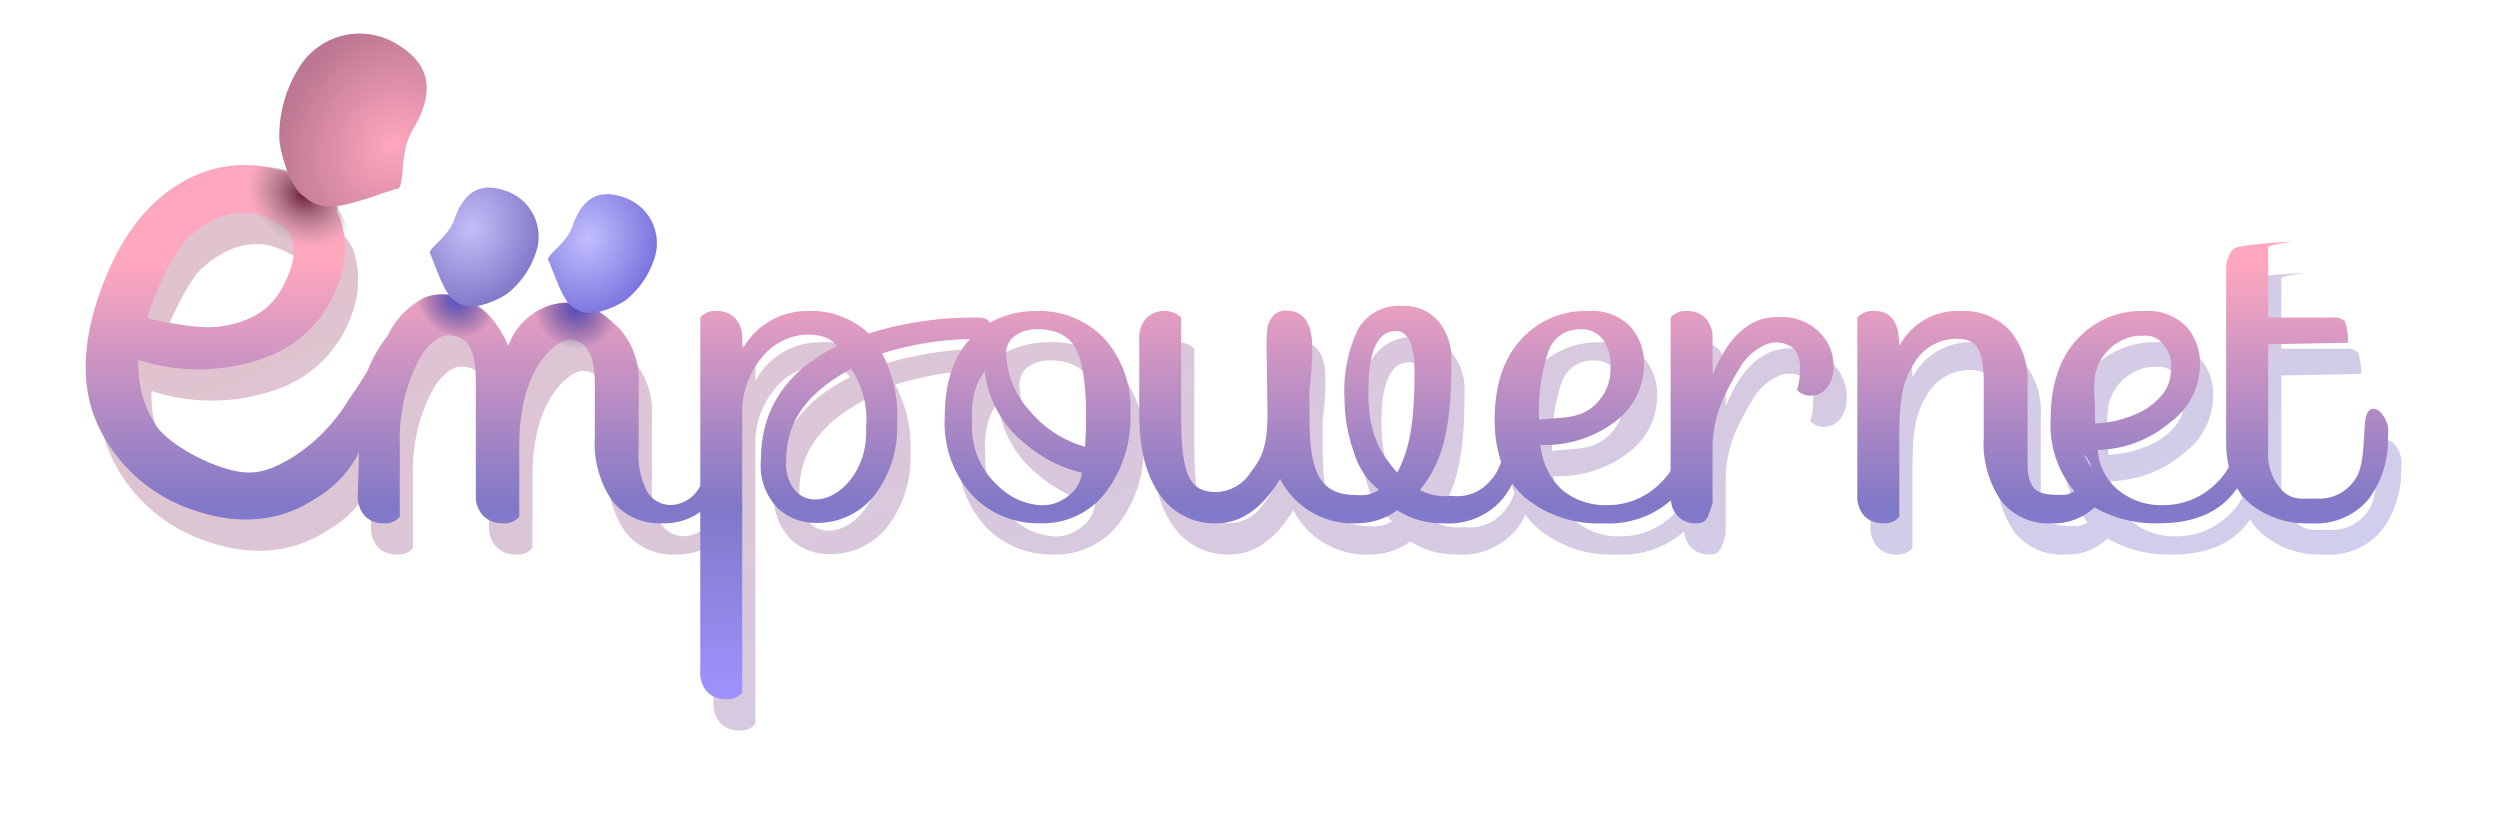 <svg xmlns="http://www.w3.org/2000/svg" xmlns:xlink="http://www.w3.org/1999/xlink" width="240.304" height="79.707" viewBox="0 0 240.304 79.707">
  <defs>
    <linearGradient id="linear-gradient" x1="0.026" y1="0.259" x2="0.923" y2="0.762" gradientUnits="objectBoundingBox">
      <stop offset="0" stop-color="#9e3f63"/>
      <stop offset="1" stop-color="#6a64c8"/>
    </linearGradient>
    <filter id="Union_12" x="0" y="9.199" width="240.304" height="70.508" filterUnits="userSpaceOnUse">
      <feOffset dy="3" input="SourceAlpha"/>
      <feGaussianBlur stdDeviation="3" result="blur"/>
      <feFlood flood-color="#fff" flood-opacity="0"/>
      <feComposite operator="in" in2="blur"/>
      <feComposite in="SourceGraphic"/>
    </filter>
    <linearGradient id="linear-gradient-2" x1="0.5" y1="0.186" x2="0.5" y2="1" gradientUnits="objectBoundingBox">
      <stop offset="0" stop-color="#fea7bf"/>
      <stop offset="0.557" stop-color="#8078c7"/>
      <stop offset="1" stop-color="#9e93ff"/>
    </linearGradient>
    <radialGradient id="radial-gradient" cx="0.507" cy="0.118" r="0.369" gradientUnits="objectBoundingBox">
      <stop offset="0" stop-color="#6d1e3c"/>
      <stop offset="1" stop-color="gray" stop-opacity="0"/>
    </radialGradient>
    <radialGradient id="radial-gradient-2" cx="0.493" cy="0.219" r="0.731" gradientUnits="objectBoundingBox">
      <stop offset="0" stop-color="#ffa7be"/>
      <stop offset="1" stop-color="#bc7792"/>
    </radialGradient>
    <radialGradient id="radial-gradient-3" cx="0.319" cy="0.096" r="0.369" gradientUnits="objectBoundingBox">
      <stop offset="0" stop-color="#5853c4"/>
      <stop offset="1" stop-color="#342f80" stop-opacity="0"/>
    </radialGradient>
    <radialGradient id="radial-gradient-4" cx="0.319" cy="0.096" r="0.369" gradientUnits="objectBoundingBox">
      <stop offset="0" stop-color="#4b45bc"/>
      <stop offset="1" stop-color="#342f80" stop-opacity="0"/>
    </radialGradient>
    <radialGradient id="radial-gradient-5" cx="0.381" cy="0.66" r="0.677" gradientUnits="objectBoundingBox">
      <stop offset="0" stop-color="#c4bef8"/>
      <stop offset="1" stop-color="#8078c8"/>
      <stop offset="1" stop-color="#231f69"/>
    </radialGradient>
    <radialGradient id="radial-gradient-6" cx="0.417" cy="0.663" r="0.677" gradientUnits="objectBoundingBox">
      <stop offset="0" stop-color="#c2befc"/>
      <stop offset="1" stop-color="#7972de"/>
    </radialGradient>
  </defs>
  <g id="Group_7" data-name="Group 7" transform="translate(-4544.396 -2240.992)">
    <g transform="matrix(1, 0, 0, 1, 4544.4, 2240.99)" filter="url(#Union_12)">
      <path id="Union_12-2" data-name="Union 12" d="M59.745,50.643a2.821,2.821,0,0,1-.672-2.04V33.331a5.847,5.847,0,0,1-3.632,1.1,5.755,5.755,0,0,1-4.821-2.153,9.708,9.708,0,0,1-1.681-6.1V20.934c0-3.557-1.458-4.158-2.5-4.17-1.124.088-4.76,2.586-4.76,10.09V33.8a1.828,1.828,0,0,1-1.592.628,2.564,2.564,0,0,1-1.861-.7A2.714,2.714,0,0,1,37.5,31.7V20.934c0-3.557-.928-4.561-2.722-4.561-.545-.093-1.988.77-2.78,2.415a16.337,16.337,0,0,0-1.807,7.976V33.8a1.8,1.8,0,0,1-1.569.628,2.38,2.38,0,0,1-1.793-.7,2.821,2.821,0,0,1-.673-2.04l.114-4.087a10.76,10.76,0,0,1-4.277,4.509c-3.139,2.067-7.085,2.613-11.509,1.09a15.488,15.488,0,0,1-9.138-7.851q-2.667-5.292-.057-12.871T8.9,1.872A11.882,11.882,0,0,1,19.408.727c.372.128.742.434,1.309.265s.957-.94.957-.94l1.35.873S22.5,2.439,22.785,2.8a10.354,10.354,0,0,1,1.638,2.244,9.1,9.1,0,0,1-.061,6.133,11.557,11.557,0,0,1-6.917,7.257,18.734,18.734,0,0,1-12.371.288,10.546,10.546,0,0,0,1.716,6.34c.856,1.3,3.482,3.017,6.073,3.909s4.118.862,6.988-.862a16.948,16.948,0,0,0,5.454-5.6c1.26-1.8,1.674-2.565,1.674-2.565l.012.055a17.592,17.592,0,0,1,.738-1.618,14.976,14.976,0,0,1,1.313-2.015,7.852,7.852,0,0,1,3.217-3.455,3.963,3.963,0,0,1,3.39-.175,1.853,1.853,0,0,0,.707-.177,1.49,1.49,0,0,1,1.149-.1c.251.135-.74.537-.657.989,1.625-.07,3.212,2.556,3.773,3.933a6.284,6.284,0,0,1,5.815-4.2c1.943,0,3.842,1.447,4.993,2.672a7.444,7.444,0,0,1,1.726,5.292v6.368a7.418,7.418,0,0,0,.807,3.857,2.644,2.644,0,0,0,2.4,1.3,3.3,3.3,0,0,0,2.713-1.852V14.656a1.8,1.8,0,0,1,1.569-.628,2.381,2.381,0,0,1,1.793.695,2.822,2.822,0,0,1,.673,2.041v.986a7.029,7.029,0,0,1,6.166-3.722,8.093,8.093,0,0,1,5.987,2.152A34.1,34.1,0,0,1,85.8,14.656q.862,0,1.11.5a8.753,8.753,0,0,1,4.5-1.127,8.56,8.56,0,0,1,6.5,2.645,10.024,10.024,0,0,1,2.511,7.2,11.876,11.876,0,0,1-2.354,7.556,7.6,7.6,0,0,1-6.3,3,8.761,8.761,0,0,1-6.57-2.713,10.387,10.387,0,0,1-2.623-7.533q0-4.8,2.424-7.467a30.208,30.208,0,0,0-8.451,1.391A12.657,12.657,0,0,1,78,24.724a10.726,10.726,0,0,1-2.175,7,6.973,6.973,0,0,1-5.673,2.668,5.3,5.3,0,0,1-3.654-1.435A5.877,5.877,0,0,1,64.9,28.378q0-7.354,7.31-10.987c-.777-1.076-2.314-1.15-3.3-1.076A5.89,5.89,0,0,0,64.9,18.609a8.094,8.094,0,0,0-1.793,5.42V50.71a1.8,1.8,0,0,1-1.569.628A2.382,2.382,0,0,1,59.745,50.643ZM85.193,24.937a7.585,7.585,0,0,0,2.569,5.951,6.361,6.361,0,0,0,3.956,1.8,3.84,3.84,0,0,0,2.757-.919,3.055,3.055,0,0,0,1.276-2.208,12.8,12.8,0,0,1-5.4-2.746,10.384,10.384,0,0,1-3.93-6.988C84.739,21.945,85.287,24.865,85.193,24.937ZM67.337,28.378a3.958,3.958,0,0,0,.747,2.762,2.52,2.52,0,0,0,2.064,1c2.452,0,5.1-3.021,4.856-6.931a8.583,8.583,0,0,0-1.431-5.628C69.627,21.74,67.337,24.372,67.337,28.378Zm22.027-12a1.976,1.976,0,0,0-.874,1.726A8.366,8.366,0,0,0,90.731,23.6a10.641,10.641,0,0,0,5.336,3.475q.09-1.7.09-2.915,0-4.663-.987-6.524t-3.722-1.861A3.572,3.572,0,0,0,89.364,16.383ZM5.9,14.733l1.939.4c2.836.456,4.543.733,6.953-.037s3.906-2.249,4.875-5.064a4.557,4.557,0,0,0,.006-3.4c-.2-.662-1.766-1.409-3.072-1.859-4.03-1.049-7.261,2.734-7.261,2.734a25.837,25.837,0,0,0-3.363,7.007l0,0ZM207.94,32.459a5.927,5.927,0,0,1-1.141-1.392q-.233.319-.5.63-2.309,2.735-7.018,2.735a11.778,11.778,0,0,1-6.2-1.534,5.649,5.649,0,0,1-4.135,1.534,5.755,5.755,0,0,1-4.821-2.153,9.708,9.708,0,0,1-1.681-6.1V20.934c0-3.557-.866-4.238-2.66-4.238a4.724,4.724,0,0,0-4.063,2.4c-1.016,1.614-1.394,3.243-1.394,7.041V33.8a1.8,1.8,0,0,1-1.569.628,2.382,2.382,0,0,1-1.794-.7,2.823,2.823,0,0,1-.672-2.04V14.656a1.971,1.971,0,0,1,1.7-.628q2.332,0,2.332,3.363a6.347,6.347,0,0,1,5.964-3.363,6.062,6.062,0,0,1,4.641,1.838,7.444,7.444,0,0,1,1.727,5.292v6.368c0,1.7-.056,2.473.483,3.34s1.845.83,2.906.83a1.924,1.924,0,0,0,1.111-.357,9.815,9.815,0,0,1-2.281-6.886q0-4.91,2.511-7.668a8.287,8.287,0,0,1,6.413-2.757,5.178,5.178,0,0,1,4.126,1.5,5.27,5.27,0,0,1,1.3,3.565,6.842,6.842,0,0,1-2.8,5.583,11.07,11.07,0,0,1-7.018,2.7,5.426,5.426,0,0,0,1.95,3.849,6.538,6.538,0,0,0,4.439,1.457,7.092,7.092,0,0,0,4.978-2.085A6.3,6.3,0,0,0,206,29.017a10.833,10.833,0,0,1-.255-2.433V10.127a2.821,2.821,0,0,1,.673-2.04c.448-.463,4.806-.7,5.493-.7s-2.549.209-2.131.628v6.637h6.144a1.572,1.572,0,0,1,1.233.359,6.03,6.03,0,0,1,.3,2.065l-7.678.147v10.3a5.015,5.015,0,0,0,1.413,3.812c.942.9,1.908.717,3.134.717a4.138,4.138,0,0,0,3.907-1.989c.867-1.375.676-4.2.9-5.612s1.045-1.036,1.359-.784a2.722,2.722,0,0,1,.807,2.377,9.612,9.612,0,0,1-1.816,6.009,6.58,6.58,0,0,1-5.583,2.377A8.6,8.6,0,0,1,207.94,32.459ZM192.8,29.083a2.309,2.309,0,0,0-.755-1.27A11.751,11.751,0,0,0,192.8,29.083Zm4.22-12.663a4.779,4.779,0,0,0-3.874,3.752c-.208,1.922,0,1.376,0,4.664a10.639,10.639,0,0,0,4.821-1.345c1.36-.927,2.466-1.988,2.466-3.811a3.016,3.016,0,0,0-.628-2.287,2.109,2.109,0,0,0-2.073-.983C197.483,16.408,197.241,16.42,197.016,16.42Zm-44,17.317a2.517,2.517,0,0,1-.645-1.519,9.026,9.026,0,0,1-6.53,2.214,10.947,10.947,0,0,1-7.556-2.534,7.7,7.7,0,0,1-1.153-1.282,8.511,8.511,0,0,1-.843,1.349,6.762,6.762,0,0,1-5.74,2.466,7.893,7.893,0,0,1-4.484-1.256,6.531,6.531,0,0,1-3.812,1.256,7.875,7.875,0,0,1-7.444-4.26q-2.6,4.26-6.1,4.26a6.353,6.353,0,0,1-5.471-2.758q-1.973-2.757-1.973-7.735V16.764a2.825,2.825,0,0,1,.672-2.041,2.271,2.271,0,0,1,1.7-.695,2.243,2.243,0,0,1,1.659.628v9.507c0,5.8.867,7.265,3.408,7.265a4.1,4.1,0,0,0,3.258-1.872c.957-1.286,1.63-2.238,1.63-5.707l-.09-6.457a15.48,15.48,0,0,1,.067-1.659,2.369,2.369,0,0,1,.516-1.166,1.541,1.541,0,0,1,1.3-.583q2.511,0,2.511,3.587a28.58,28.58,0,0,1-.269,3.946v2.645c0,5.8,1.181,7.556,4.619,7.556a3.224,3.224,0,0,0,2.062-.493,7.185,7.185,0,0,1-2.376-3.52A15.707,15.707,0,0,1,121,22.5a13.951,13.951,0,0,1,1.278-6.7,4.56,4.56,0,0,1,4.327-2.265,4.312,4.312,0,0,1,3.386,1.435,5.518,5.518,0,0,1,1.278,3.812c0,5.71-.55,9.484-3.031,12.444a5.128,5.128,0,0,0,3.031.561,4.09,4.09,0,0,0,3.5-1.189,4.749,4.749,0,0,0,1.283-2.09,12.3,12.3,0,0,1-.616-4.053q0-4.91,2.511-7.668a8.288,8.288,0,0,1,6.413-2.757,5.177,5.177,0,0,1,4.126,1.5,5.271,5.271,0,0,1,1.3,3.565,6.842,6.842,0,0,1-2.8,5.583,11.167,11.167,0,0,1-7.152,2.22,6.723,6.723,0,0,0,2.085,4.327,6.536,6.536,0,0,0,4.439,1.457,7.094,7.094,0,0,0,4.978-2.085,6.259,6.259,0,0,0,1.009-1.224V14.656a1.8,1.8,0,0,1,1.569-.628,2.381,2.381,0,0,1,1.793.695,2.822,2.822,0,0,1,.673,2.041v3.408q2.242-5.56,6.188-5.56a5.177,5.177,0,0,1,4.126,1.5,4.521,4.521,0,0,1,1.315,3.251,3.247,3.247,0,0,1-.688,2.108,1.9,1.9,0,0,1-1.3.672,1.734,1.734,0,0,1-1.525-.538,5.4,5.4,0,0,0,.269-1.928,2.7,2.7,0,0,0-.593-2.052,2.675,2.675,0,0,0-2.483-.45,5.412,5.412,0,0,0-2.8,2.5,27.531,27.531,0,0,0-1.479,2.752,12.083,12.083,0,0,0-1.032,4.316V32.53l-.447,1.274c-.3.418-.375.628-1.123.628A2.382,2.382,0,0,1,153.019,33.737Zm-29.731-12c0,3.857.957,5.781,2.78,7.814,1.136-2.123,1.659-4.645,1.659-9.608q0-3.991-1.794-3.991Q123.288,15.957,123.288,21.741Zm17.332-3.9a18.061,18.061,0,0,0-.918,6.637c1.853-.239,3.46-.06,4.819-.987a4.667,4.667,0,0,0,2.041-4.126A4.086,4.086,0,0,0,145.8,16.7a2.641,2.641,0,0,0-2.153-.919A3.122,3.122,0,0,0,140.62,17.84Z" transform="translate(9.5 15.87)" stroke="rgba(0,0,0,0)" stroke-width="1" opacity="0.313" fill="url(#linear-gradient)"/>
    </g>
    <path id="Union_11" data-name="Union 11" d="M59.745,50.643a2.821,2.821,0,0,1-.672-2.04V33.331a5.847,5.847,0,0,1-3.632,1.1,5.755,5.755,0,0,1-4.821-2.153,9.708,9.708,0,0,1-1.681-6.1V20.934c0-3.557-1.458-4.158-2.5-4.17-1.124.088-4.76,2.586-4.76,10.09V33.8a1.828,1.828,0,0,1-1.592.628,2.564,2.564,0,0,1-1.861-.7A2.714,2.714,0,0,1,37.5,31.7V20.934c0-3.557-.928-4.561-2.722-4.561-.545-.093-1.988.77-2.78,2.415a16.337,16.337,0,0,0-1.807,7.976V33.8a1.8,1.8,0,0,1-1.569.628,2.38,2.38,0,0,1-1.793-.7,2.821,2.821,0,0,1-.673-2.04l.114-4.087a10.76,10.76,0,0,1-4.277,4.509c-3.139,2.067-7.085,2.613-11.509,1.09a15.488,15.488,0,0,1-9.138-7.851q-2.667-5.292-.057-12.871T8.9,1.872A11.882,11.882,0,0,1,19.408.727c.372.128.742.434,1.309.265s.957-.94.957-.94l1.35.873S22.5,2.439,22.785,2.8a10.354,10.354,0,0,1,1.638,2.244,9.1,9.1,0,0,1-.061,6.133,11.557,11.557,0,0,1-6.917,7.257,18.734,18.734,0,0,1-12.371.288,10.546,10.546,0,0,0,1.716,6.34c.856,1.3,3.482,3.017,6.073,3.909s4.118.862,6.988-.862a16.948,16.948,0,0,0,5.454-5.6c1.26-1.8,1.674-2.565,1.674-2.565l.012.055a17.592,17.592,0,0,1,.738-1.618,14.976,14.976,0,0,1,1.313-2.015,7.852,7.852,0,0,1,3.217-3.455,3.963,3.963,0,0,1,3.39-.175,1.853,1.853,0,0,0,.707-.177,1.49,1.49,0,0,1,1.149-.1c.251.135-.74.537-.657.989,1.625-.07,3.212,2.556,3.773,3.933a6.284,6.284,0,0,1,5.815-4.2c1.943,0,3.842,1.447,4.993,2.672a7.444,7.444,0,0,1,1.726,5.292v6.368a7.418,7.418,0,0,0,.807,3.857,2.644,2.644,0,0,0,2.4,1.3,3.3,3.3,0,0,0,2.713-1.852V14.656a1.8,1.8,0,0,1,1.569-.628,2.381,2.381,0,0,1,1.793.695,2.822,2.822,0,0,1,.673,2.041v.986a7.029,7.029,0,0,1,6.166-3.722,8.093,8.093,0,0,1,5.987,2.152A34.1,34.1,0,0,1,85.8,14.656q.862,0,1.11.5a8.753,8.753,0,0,1,4.5-1.127,8.56,8.56,0,0,1,6.5,2.645,10.024,10.024,0,0,1,2.511,7.2,11.876,11.876,0,0,1-2.354,7.556,7.6,7.6,0,0,1-6.3,3,8.761,8.761,0,0,1-6.57-2.713,10.387,10.387,0,0,1-2.623-7.533q0-4.8,2.424-7.467a30.208,30.208,0,0,0-8.451,1.391A12.657,12.657,0,0,1,78,24.724a10.726,10.726,0,0,1-2.175,7,6.973,6.973,0,0,1-5.673,2.668,5.3,5.3,0,0,1-3.654-1.435A5.877,5.877,0,0,1,64.9,28.378q0-7.354,7.31-10.987c-.777-1.076-2.314-1.15-3.3-1.076A5.89,5.89,0,0,0,64.9,18.609a8.094,8.094,0,0,0-1.793,5.42V50.71a1.8,1.8,0,0,1-1.569.628A2.382,2.382,0,0,1,59.745,50.643ZM85.193,24.937a7.585,7.585,0,0,0,2.569,5.951,6.361,6.361,0,0,0,3.956,1.8,3.84,3.84,0,0,0,2.757-.919,3.055,3.055,0,0,0,1.276-2.208,12.8,12.8,0,0,1-5.4-2.746,10.384,10.384,0,0,1-3.93-6.988C84.739,21.945,85.287,24.865,85.193,24.937ZM67.337,28.378a3.958,3.958,0,0,0,.747,2.762,2.52,2.52,0,0,0,2.064,1c2.452,0,5.1-3.021,4.856-6.931a8.583,8.583,0,0,0-1.431-5.628C69.627,21.74,67.337,24.372,67.337,28.378Zm22.027-12a1.976,1.976,0,0,0-.874,1.726A8.366,8.366,0,0,0,90.731,23.6a10.641,10.641,0,0,0,5.336,3.475q.09-1.7.09-2.915,0-4.663-.987-6.524t-3.722-1.861A3.572,3.572,0,0,0,89.364,16.383ZM5.9,14.733l1.939.4c2.836.456,4.543.733,6.953-.037s3.906-2.249,4.875-5.064a4.557,4.557,0,0,0,.006-3.4c-.2-.662-1.766-1.409-3.072-1.859-4.03-1.049-7.261,2.734-7.261,2.734a25.837,25.837,0,0,0-3.363,7.007l0,0ZM207.94,32.459a5.927,5.927,0,0,1-1.141-1.392q-.233.319-.5.63-2.309,2.735-7.018,2.735a11.778,11.778,0,0,1-6.2-1.534,5.649,5.649,0,0,1-4.135,1.534,5.755,5.755,0,0,1-4.821-2.153,9.708,9.708,0,0,1-1.681-6.1V20.934c0-3.557-.866-4.238-2.66-4.238a4.724,4.724,0,0,0-4.063,2.4c-1.016,1.614-1.394,3.243-1.394,7.041V33.8a1.8,1.8,0,0,1-1.569.628,2.382,2.382,0,0,1-1.794-.7,2.823,2.823,0,0,1-.672-2.04V14.656a1.971,1.971,0,0,1,1.7-.628q2.332,0,2.332,3.363a6.347,6.347,0,0,1,5.964-3.363,6.062,6.062,0,0,1,4.641,1.838,7.444,7.444,0,0,1,1.727,5.292v6.368c0,1.7-.056,2.473.483,3.34s1.845.83,2.906.83a1.924,1.924,0,0,0,1.111-.357,9.815,9.815,0,0,1-2.281-6.886q0-4.91,2.511-7.668a8.287,8.287,0,0,1,6.413-2.757,5.178,5.178,0,0,1,4.126,1.5,5.27,5.27,0,0,1,1.3,3.565,6.842,6.842,0,0,1-2.8,5.583,11.07,11.07,0,0,1-7.018,2.7,5.426,5.426,0,0,0,1.95,3.849,6.538,6.538,0,0,0,4.439,1.457,7.092,7.092,0,0,0,4.978-2.085A6.3,6.3,0,0,0,206,29.017a10.833,10.833,0,0,1-.255-2.433V10.127a2.821,2.821,0,0,1,.673-2.04c.448-.463,4.806-.7,5.493-.7s-2.549.209-2.131.628v6.637h6.144a1.572,1.572,0,0,1,1.233.359,6.03,6.03,0,0,1,.3,2.065l-7.678.147v10.3a5.015,5.015,0,0,0,1.413,3.812c.942.9,1.908.717,3.134.717a4.138,4.138,0,0,0,3.907-1.989c.867-1.375.676-4.2.9-5.612s1.045-1.036,1.359-.784a2.722,2.722,0,0,1,.807,2.377,9.612,9.612,0,0,1-1.816,6.009,6.58,6.58,0,0,1-5.583,2.377A8.6,8.6,0,0,1,207.94,32.459ZM192.8,29.083a2.309,2.309,0,0,0-.755-1.27A11.751,11.751,0,0,0,192.8,29.083Zm4.22-12.663a4.779,4.779,0,0,0-3.874,3.752c-.208,1.922,0,1.376,0,4.664a10.639,10.639,0,0,0,4.821-1.345c1.36-.927,2.466-1.988,2.466-3.811a3.016,3.016,0,0,0-.628-2.287,2.109,2.109,0,0,0-2.073-.983C197.483,16.408,197.241,16.42,197.016,16.42Zm-44,17.317a2.517,2.517,0,0,1-.645-1.519,9.026,9.026,0,0,1-6.53,2.214,10.947,10.947,0,0,1-7.556-2.534,7.7,7.7,0,0,1-1.153-1.282,8.511,8.511,0,0,1-.843,1.349,6.762,6.762,0,0,1-5.74,2.466,7.893,7.893,0,0,1-4.484-1.256,6.531,6.531,0,0,1-3.812,1.256,7.875,7.875,0,0,1-7.444-4.26q-2.6,4.26-6.1,4.26a6.353,6.353,0,0,1-5.471-2.758q-1.973-2.757-1.973-7.735V16.764a2.825,2.825,0,0,1,.672-2.041,2.271,2.271,0,0,1,1.7-.695,2.243,2.243,0,0,1,1.659.628v9.507c0,5.8.867,7.265,3.408,7.265a4.1,4.1,0,0,0,3.258-1.872c.957-1.286,1.63-2.238,1.63-5.707l-.09-6.457a15.48,15.48,0,0,1,.067-1.659,2.369,2.369,0,0,1,.516-1.166,1.541,1.541,0,0,1,1.3-.583q2.511,0,2.511,3.587a28.58,28.58,0,0,1-.269,3.946v2.645c0,5.8,1.181,7.556,4.619,7.556a3.224,3.224,0,0,0,2.062-.493,7.185,7.185,0,0,1-2.376-3.52A15.707,15.707,0,0,1,121,22.5a13.951,13.951,0,0,1,1.278-6.7,4.56,4.56,0,0,1,4.327-2.265,4.312,4.312,0,0,1,3.386,1.435,5.518,5.518,0,0,1,1.278,3.812c0,5.71-.55,9.484-3.031,12.444a5.128,5.128,0,0,0,3.031.561,4.09,4.09,0,0,0,3.5-1.189,4.749,4.749,0,0,0,1.283-2.09,12.3,12.3,0,0,1-.616-4.053q0-4.91,2.511-7.668a8.288,8.288,0,0,1,6.413-2.757,5.177,5.177,0,0,1,4.126,1.5,5.271,5.271,0,0,1,1.3,3.565,6.842,6.842,0,0,1-2.8,5.583,11.167,11.167,0,0,1-7.152,2.22,6.723,6.723,0,0,0,2.085,4.327,6.536,6.536,0,0,0,4.439,1.457,7.094,7.094,0,0,0,4.978-2.085,6.259,6.259,0,0,0,1.009-1.224V14.656a1.8,1.8,0,0,1,1.569-.628,2.381,2.381,0,0,1,1.793.695,2.822,2.822,0,0,1,.673,2.041v3.408q2.242-5.56,6.188-5.56a5.177,5.177,0,0,1,4.126,1.5,4.521,4.521,0,0,1,1.315,3.251,3.247,3.247,0,0,1-.688,2.108,1.9,1.9,0,0,1-1.3.672,1.734,1.734,0,0,1-1.525-.538,5.4,5.4,0,0,0,.269-1.928,2.7,2.7,0,0,0-.593-2.052,2.675,2.675,0,0,0-2.483-.45,5.412,5.412,0,0,0-2.8,2.5,27.531,27.531,0,0,0-1.479,2.752,12.083,12.083,0,0,0-1.032,4.316V32.53l-.447,1.274c-.3.418-.375.628-1.123.628A2.382,2.382,0,0,1,153.019,33.737Zm-29.731-12c0,3.857.957,5.781,2.78,7.814,1.136-2.123,1.659-4.645,1.659-9.608q0-3.991-1.794-3.991Q123.288,15.957,123.288,21.741Zm17.332-3.9a18.061,18.061,0,0,0-.918,6.637c1.853-.239,3.46-.06,4.819-.987a4.667,4.667,0,0,0,2.041-4.126A4.086,4.086,0,0,0,145.8,16.7a2.641,2.641,0,0,0-2.153-.919A3.122,3.122,0,0,0,140.62,17.84Z" transform="translate(4552.633 2256.861)" stroke="rgba(0,0,0,0)" stroke-width="1" fill="url(#linear-gradient-2)"/>
    <ellipse id="Ellipse_7" data-name="Ellipse 7" cx="7.579" cy="6.316" rx="7.579" ry="6.316" transform="matrix(0.839, 0.545, -0.545, 0.839, 4567.917, 2254.319)" fill="url(#radial-gradient)"/>
    <path id="Path_57" data-name="Path 57" d="M7.115,14.2a12.267,12.267,0,0,0,6.571-1.935c1-.706,3.481-3.25,3.481-4.926a3.742,3.742,0,0,0-.914-3.182C15.062,2.653,12.177.5,11.926.121c-.448-.668-3.065,1.642-5.607,1.642C2.191,1.764,0,3.371,0,7.287A6.835,6.835,0,0,0,7.115,14.2Z" transform="translate(4588.809 2248.992) rotate(121)" stroke="rgba(0,0,0,0)" stroke-width="1" fill="url(#radial-gradient-2)"/>
    <ellipse id="Ellipse_8" data-name="Ellipse 8" cx="5.366" cy="4.419" rx="5.366" ry="4.419" transform="matrix(0.839, 0.545, -0.545, 0.839, 4585.72, 2267.364)" opacity="0.996" fill="url(#radial-gradient-3)"/>
    <path id="Path_71" data-name="Path 71" d="M5.552,0a5.349,5.349,0,0,1,5.633,5.106A5.432,5.432,0,0,1,5.6,10.369c-3.086,0-5.6-1.724-5.6-4.63A5.809,5.809,0,0,1,5.552,0Z" transform="matrix(0.839, 0.545, -0.545, 0.839, 4597.256, 2267.88)" opacity="0.939" fill="url(#radial-gradient-4)"/>
    <path id="Path_58" data-name="Path 58" d="M4.834,0A8.336,8.336,0,0,1,9.3,1.315c.681.48,2.365,2.209,2.365,3.347a2.543,2.543,0,0,1-.621,2.162C10.235,7.846,8.274,9.312,8.1,9.566c-.3.454-2.083-1.116-3.81-1.116C1.489,8.45,0,7.358,0,4.7A4.644,4.644,0,0,1,4.834,0Z" transform="matrix(-0.326, 0.946, -0.946, -0.326, 4597.427, 2260.855)" stroke="rgba(0,0,0,0)" stroke-width="1" fill="url(#radial-gradient-5)"/>
    <path id="Path_59" data-name="Path 59" d="M4.834,0A8.336,8.336,0,0,1,9.3,1.315c.681.48,2.365,2.209,2.365,3.347a2.543,2.543,0,0,1-.621,2.162C10.235,7.846,8.274,9.312,8.1,9.566c-.3.454-2.083-1.116-3.81-1.116C1.489,8.45,0,7.358,0,4.7A4.644,4.644,0,0,1,4.834,0Z" transform="matrix(-0.326, 0.946, -0.946, -0.326, 4608.795, 2261.487)" stroke="rgba(0,0,0,0)" stroke-width="1" fill="url(#radial-gradient-6)"/>
  </g>
</svg>
